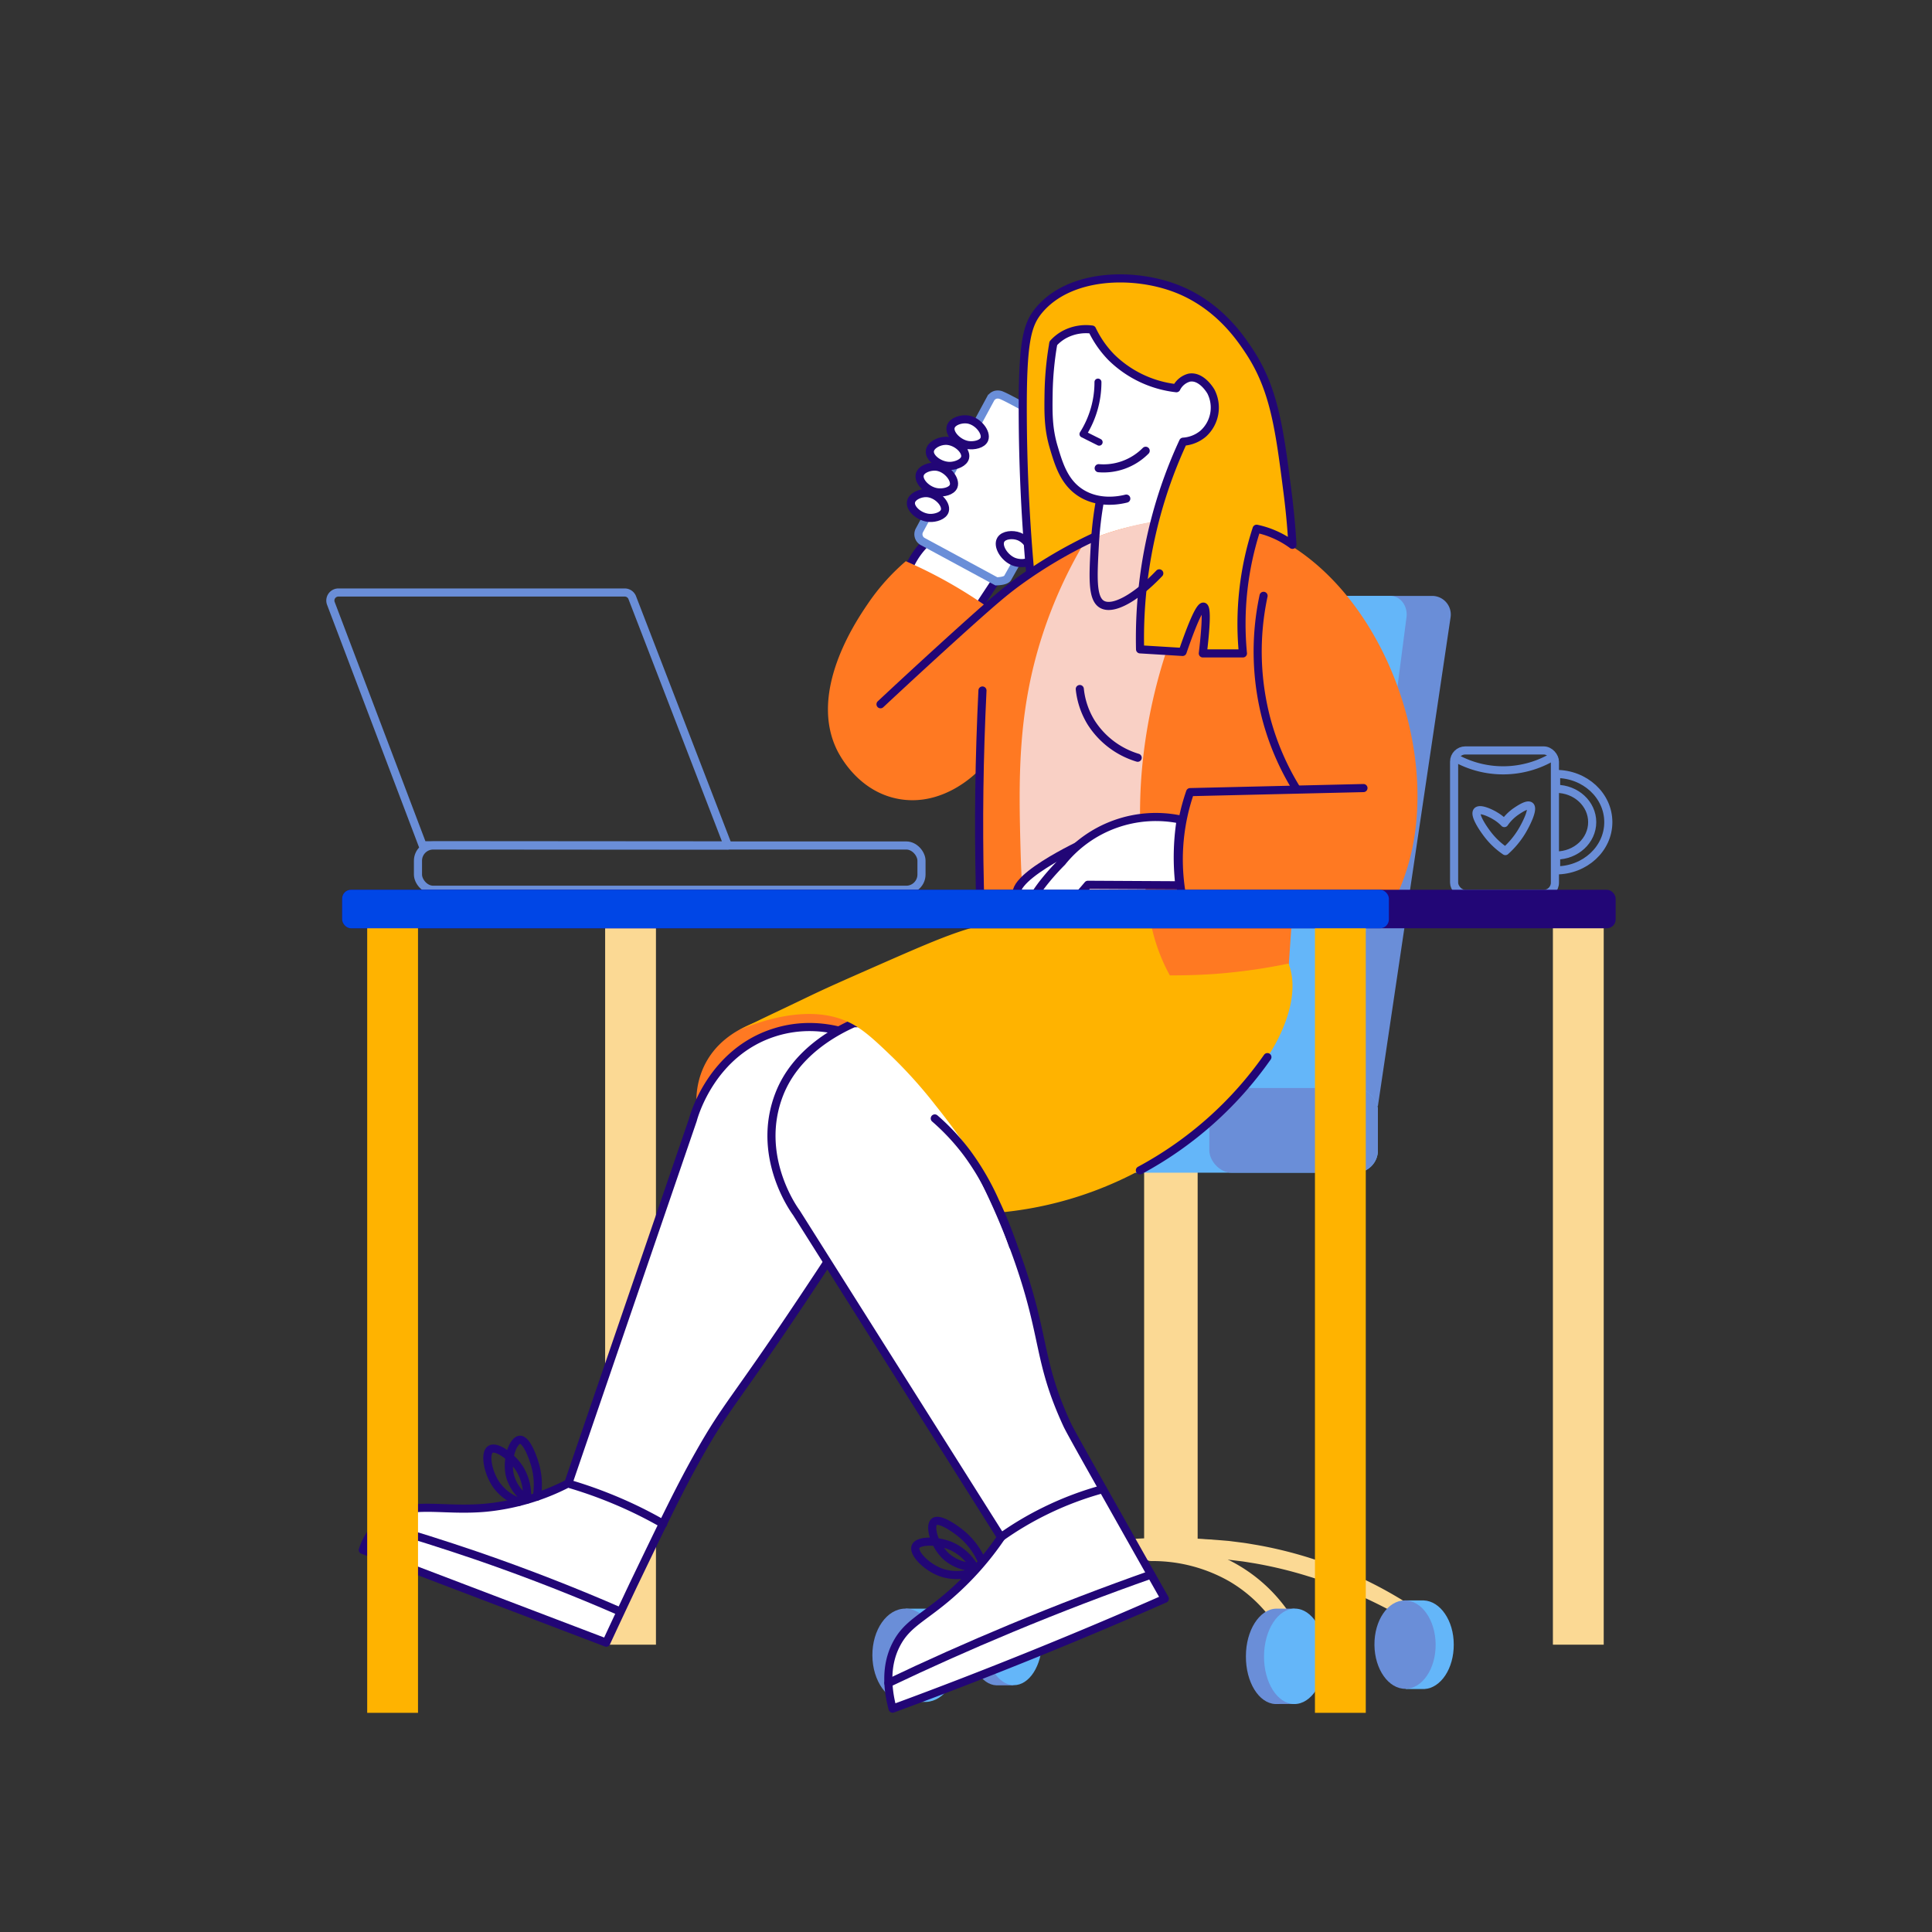 <svg id="Слой_3" data-name="Слой 3" xmlns="http://www.w3.org/2000/svg" viewBox="0 0 500 500"><rect x="0" y="0" width="500" height="500" fill="#333333" stroke="none"/><defs><style>.cls-1{fill:#fbd994;}.cls-11,.cls-12,.cls-13,.cls-2{fill:none;}.cls-13,.cls-2,.cls-6{stroke:#6a8ed8;}.cls-11,.cls-12,.cls-2,.cls-5,.cls-6{stroke-linecap:round;}.cls-11,.cls-12,.cls-2,.cls-5{stroke-linejoin:round;}.cls-11,.cls-13,.cls-2,.cls-5,.cls-6{stroke-width:2.1px;}.cls-3{fill:#6a8ed8;}.cls-4{fill:#64b6f9;}.cls-5,.cls-6,.cls-7{fill:#fff;}.cls-11,.cls-12,.cls-5{stroke:#220676;}.cls-13,.cls-6{stroke-miterlimit:10;}.cls-8{fill:#ff7922;}.cls-9{fill:#f9d0c5;}.cls-10{fill:#ffb300;}.cls-12{stroke-width:1.8px;}.cls-14{fill:#220676;}.cls-15{fill:#0046e6;}</style></defs><rect class="cls-1" x="156.61" y="237.57" width="13.15" height="188.07"/><rect class="cls-1" x="401.89" y="237.57" width="13.15" height="188.07"/><rect class="cls-2" x="108.17" y="218.81" width="130.31" height="11.46" rx="3.94"/><path class="cls-2" d="M87.58,153.34h74.06a2.09,2.09,0,0,1,2,1.37l24.73,64.1-79-.06L85.62,156.13A2.08,2.08,0,0,1,87.58,153.34Z"/><path class="cls-1" d="M364.61,419.48a130.27,130.27,0,0,0-12.76-6.57,113.7,113.7,0,0,0-13.39-5,108.67,108.67,0,0,0-13.88-3.34c-1.17-.18-2.34-.4-3.52-.54l-3.54-.43c-2.37-.19-4.73-.42-7.15-.53a93.76,93.76,0,0,0-14.23.17,70.6,70.6,0,0,0-38.64,16.11,1.79,1.79,0,0,1-2.34-2.71A71.2,71.2,0,0,1,281,401.68c9.55-3.22,19.8-3.92,29.65-3.4,2.44.1,4.92.31,7.4.52l3.71.47c1.23.17,2.45.4,3.68.6a108,108,0,0,1,41.11,16.57,1.8,1.8,0,0,1-1.89,3.05Z"/><rect class="cls-1" x="296.1" y="302.09" width="13.85" height="100.89" transform="translate(606.05 705.07) rotate(180)"/><path class="cls-3" d="M250.91,424.83c0-6.13,3.15-11.1,7-11.29h4.49l-1.36.95c2.54,1.75,4.31,5.74,4.29,10.37s-1.81,8.63-4.38,10.36l1.38.94h-4.49v0C254,436,250.89,431,250.91,424.83Z"/><ellipse class="cls-4" cx="262.45" cy="424.85" rx="11.31" ry="7.23" transform="translate(-163.43 685.63) rotate(-89.78)"/><path class="cls-4" d="M376.23,425.59c0-6.2-3.49-11.22-7.75-11.4h-.4l-4.51,0,1.49,1c-2.78,1.79-4.7,5.82-4.67,10.51s2,8.72,4.84,10.47l-1.5.95h4.91v0C372.9,436.86,376.27,431.79,376.23,425.59Z"/><ellipse class="cls-3" cx="363.59" cy="425.65" rx="7.92" ry="11.44" transform="translate(-3.74 3.23) rotate(-0.51)"/><path class="cls-1" d="M313.09,403.14a135.53,135.53,0,0,0-20.25-.09,112.12,112.12,0,0,0-19.92,3.13c-3.23.84-6.51,1.82-9.66,2.94a67.55,67.55,0,0,0-9.15,4,62.78,62.78,0,0,0-15.87,11.85,2.34,2.34,0,0,1-3.35-3.26,67.56,67.56,0,0,1,17-12.77,72.58,72.58,0,0,1,9.76-4.25c3.32-1.19,6.63-2.19,10.06-3.09a112.83,112.83,0,0,1,20.77-3.28,137.19,137.19,0,0,1,21,.21,2.33,2.33,0,0,1-.38,4.65Z"/><path class="cls-1" d="M332.3,424.35a36.55,36.55,0,0,0-14.17-15.11A40.05,40.05,0,0,0,298,404a2.33,2.33,0,0,1-.08-4.66,43,43,0,0,1,11.69,1.31,40.92,40.92,0,0,1,26.86,21.58,2.33,2.33,0,0,1-4.16,2.1Z"/><path class="cls-3" d="M322.44,428.62c0-6.69,3.49-12.12,7.75-12.3h.4l4.51,0-1.49,1c2.78,1.93,4.7,6.28,4.67,11.34s-2,9.42-4.84,11.31l1.5,1L330,441h0C325.77,440.78,322.39,435.31,322.44,428.62Z"/><ellipse class="cls-4" cx="335.08" cy="428.68" rx="12.35" ry="7.92" transform="translate(-96.02 760.66) rotate(-89.59)"/><path class="cls-4" d="M248,428.37c0-6.54-3.74-11.86-8.35-12.05h-5.32l1.61,1c-3,1.87-5.11,6.12-5.09,11.07s2.15,9.21,5.19,11.06l-1.62,1h5.31C244.36,440.24,248,434.91,248,428.37Z"/><ellipse class="cls-3" cx="234.33" cy="428.39" rx="8.58" ry="12.07" transform="translate(-2.22 1.22) rotate(-0.3)"/><path class="cls-3" d="M370.66,154.22H309.6a4.81,4.81,0,0,0-4.75,4.11l-19,127.92H356.6l18.81-126.51A4.82,4.82,0,0,0,370.66,154.22Z"/><path class="cls-4" d="M347.57,286.25,364,159.74c.38-2.9-1.58-5.52-4.15-5.52H306.57a4.43,4.43,0,0,0-4.15,4.11l-16.6,127.92"/><rect class="cls-4" x="239.44" y="281.58" width="117.16" height="21.91" rx="5.76"/><rect class="cls-3" x="312.97" y="281.58" width="43.63" height="21.91" rx="5.76"/><path class="cls-5" d="M235.09,147.24a20.1,20.1,0,0,1,5-7.19l18.15,9.43-5,7.57Z"/><path class="cls-6" d="M257.86,150.45l-19.05-10.3a2.14,2.14,0,0,1-.87-2.9l18.43-34.08a2.17,2.17,0,0,1,1.27-1,2.5,2.5,0,0,1,1.64.17c1.32.54,5.54,2.81,11.1,6a21.33,21.33,0,0,0,4.81,15.76l-14.43,25.5C260.69,149.71,260.32,150.37,257.86,150.45Z"/><path class="cls-5" d="M246.05,110.46c.43-1.41,2.66-2.14,4.38-1.9,2.73.4,5,3.41,4.31,5.13-.52,1.29-2.68,1.72-4.2,1.49C248,114.8,245.51,112.25,246.05,110.46Z"/><path class="cls-5" d="M240.65,116.7c.18-1.46,2.24-2.57,4-2.62,2.76-.08,5.52,2.48,5.13,4.3-.29,1.37-2.34,2.16-3.88,2.2C243.27,120.64,240.42,118.56,240.65,116.7Z"/><path class="cls-5" d="M238.05,122.78c.4-1.41,2.62-2.18,4.34-2,2.74.36,5.06,3.33,4.4,5.06-.51,1.3-2.66,1.76-4.18,1.56C240,127.09,237.53,124.58,238.05,122.78Z"/><path class="cls-5" d="M235.77,129.88c.28-1.42,2.37-2.35,4.07-2.27,2.69.13,5.19,2.84,4.68,4.58-.38,1.31-2.45,1.93-3.94,1.85C238,133.91,235.41,131.67,235.77,129.88Z"/><path class="cls-5" d="M259,139.7c.73-1.28,3.06-1.5,4.69-.88,2.57,1,4.13,4.43,3.07,6-.8,1.15-3,1.09-4.43.53C259.88,144.35,258.05,141.33,259,139.7Z"/><path class="cls-7" d="M283.84,138.5c.36-3.2.71-6.39,1.06-9.59a12.58,12.58,0,0,1-4.94-1.69c-.67-.4-3.33-2.1-5.63-7A29.61,29.61,0,0,1,271.77,109a86,86,0,0,1,1.16-20.19,13.7,13.7,0,0,1,4-2.38,13.42,13.42,0,0,1,5.13-.84,28.41,28.41,0,0,0,6.5,8.33,29.35,29.35,0,0,0,16,6.94,4.49,4.49,0,0,1,2.62-2.62c2-.62,3.7.72,4.2,1.11,2.34,1.81,3,5.24,2.45,7.81-.74,3.54-3.94,6.37-8.08,7.17a110,110,0,0,0-6.65,18.31c-.84,3.19-1.5,6.25-2,9.14l-13.32-2.11Z"/><path class="cls-8" d="M234.42,145.24c3.07,1.33,6.33,2.91,9.72,4.76a123.7,123.7,0,0,1,11.62,7.24A83,83,0,0,1,263,151c4.63-3.57,15.06-11.47,30.29-14.86,4.39-1,16.53-3.68,29-.19,31.73,8.91,51.17,54.14,42.48,86.68a56.25,56.25,0,0,1-3.05,8.58l-26.94.6q-.63,8.94-1.25,17.88a125.14,125.14,0,0,1-36.2,1.9A175.55,175.55,0,0,1,272,249.83a177.67,177.67,0,0,1-18.48-3.62V199.15c-.64.7-9.24,9.75-20.95,7.62-10.24-1.86-15-10.85-15.81-12.38-7.74-15.21,4.77-33.64,7.81-38.1A55.66,55.66,0,0,1,234.42,145.24Z"/><path class="cls-9" d="M280.76,140.18a118.62,118.62,0,0,0-10.9,23.92c-6.55,20-6.25,37.47-5.72,56.58.18,6.25.63,15.17,1.91,25.91l33.72-.57a134.9,134.9,0,0,1-4.38-45.15A137.36,137.36,0,0,1,318.23,135a63.48,63.48,0,0,0-13.39-.66,65.61,65.61,0,0,0-14.19,2.42A76.21,76.21,0,0,0,280.76,140.18Z"/><path class="cls-10" d="M295.42,167.53l10.38.7,5-11.5h1.61l-.41,12h9.37a76.07,76.07,0,0,1,3.94-32.16,19.38,19.38,0,0,1,5.69,1.79,19.87,19.87,0,0,1,3.38,2.14c-.28-2.4-.67-5.81-1.17-9.9-2.47-20.46-3.34-24.3-4.86-28.39A46.81,46.81,0,0,0,321,88.66c-2.32-2.94-9.73-12-22.72-15.1-2.91-.69-10.8-2.45-19.34.76a19.88,19.88,0,0,0-9.38,6.33A18.53,18.53,0,0,0,266,89.13c-.47,8.85-.67,18.32-.47,28.36.2,10.54.83,20.45,1.71,29.65,1-.49,2.06-1,3.1-1.52,4.44-2.25,8.6-4.6,12.47-7l1.41-8.92a7.85,7.85,0,0,1-3.17-.56c-3-1.22-4.57-3.94-6.24-8.43-1.77-4.76-3.47-9.34-3.82-16.3a50.35,50.35,0,0,1,1.65-15.56,11.11,11.11,0,0,1,5.89-3.67,10.72,10.72,0,0,1,4.38-.1,25.89,25.89,0,0,0,5.33,7.7,27.36,27.36,0,0,0,16.13,7.48A4.35,4.35,0,0,1,306,98c2-1.28,4.82-.39,6.31.88,3.55,3,3,11.18-1.33,14.43a8.28,8.28,0,0,1-4.33,1.52c-1.06,2.48-2.5,6-4,10.39A119.68,119.68,0,0,0,296,152.81,102.23,102.23,0,0,0,295.42,167.53Z"/><path class="cls-11" d="M227.88,182.26c7.63-7.13,14.13-13.07,19.05-17.53,10.26-9.28,13.19-11.7,16.59-14.18A119.33,119.33,0,0,1,283.13,139"/><path class="cls-11" d="M254.26,178.7q-.31,6.41-.52,13c-.54,17.1-.42,33.6.21,49.42"/><path class="cls-11" d="M305.67,230.4A53.16,53.16,0,0,1,308,205l44.86-1.05"/><path class="cls-11" d="M335.63,204.32a67.71,67.71,0,0,1-7.86-18.12,68.85,68.85,0,0,1-.76-32"/><path class="cls-11" d="M279.45,178.32a20.57,20.57,0,0,0,2.92,8.64,21.68,21.68,0,0,0,12.06,9.14"/><path class="cls-8" d="M182.55,296.1c-.93-2.16-4.51-11.14-.42-20,5.49-11.85,20.2-13.43,23.48-13.78A35.17,35.17,0,0,1,221,264.2l-17.63,31.55Z"/><path class="cls-5" d="M93.9,401.12l63,24c1.66-3.59,4.08-8.76,7-14.94,8.15-16.93,12.22-25.4,17.1-34,7.06-12.51,9-13.33,26.67-39.82,6.11-9.14,11-16.68,14.1-21.55l5-44.14c-1.66-1-12.84-7.72-26.29-3.49-16.33,5.14-20.91,21.63-21.18,22.68l-32.21,94a58.61,58.61,0,0,1-21.32,6.33c-11.8,1.08-20-2.09-26.7,3.22A16.86,16.86,0,0,0,93.9,401.12Z"/><path class="cls-11" d="M147.61,384.11a113,113,0,0,1,12.09,4.35,110.34,110.34,0,0,1,11.92,5.92"/><path class="cls-11" d="M134.3,388.68a12.43,12.43,0,0,1-5.8-4.35c-2.32-3.3-3.13-8.25-1.57-9.24s5.57,1.86,7.62,5.14a13.21,13.21,0,0,1,1.82,7.88A11.18,11.18,0,0,1,132,382c-1.07-4.28.79-9.26,2.53-9.39s3.45,4.67,4,6.67a19,19,0,0,1,.41,8.06"/><path class="cls-11" d="M98.26,394.71q12.26,3.51,25.39,8c13.2,4.55,25.48,9.4,36.82,14.34"/><path class="cls-5" d="M231,442.2q18-6.61,36.68-14.18,17.42-7.06,33.77-14.27c-2.84-5-7.07-12.47-12.18-21.55-8.22-14.58-12.35-21.9-13.09-23.49-7.64-16.53-5.53-22.24-12.57-42.42a180.25,180.25,0,0,0-11.39-25.89Q293.7,282.93,292,274q-2.19-11.13-71.09-9.18c-5.05,2.25-15.06,7.7-19.21,18.3-6.24,15.94,3.74,29.85,4.39,30.72l53,84a77.55,77.55,0,0,1-13.2,14.89c-6.9,6-11.15,7.45-13.9,12.77C228.91,431.35,229.82,437.84,231,442.2Z"/><path class="cls-11" d="M259.05,397.82A82,82,0,0,1,270.53,391a83.28,83.28,0,0,1,14.85-5.61"/><path class="cls-5" d="M229.91,435.58c10-4.78,20.61-9.53,31.76-14.17,12.49-5.2,24.59-9.81,36.2-13.9"/><path class="cls-11" d="M250.77,407.2a12.31,12.31,0,0,1-7.24-.26c-3.79-1.38-7.28-5-6.57-6.69s5.64-1.66,9.2-.13a13.14,13.14,0,0,1,6,5.44,11.21,11.21,0,0,1-7.09-2.59c-3.32-2.9-4.64-8.05-3.28-9.14s5.5,1.86,7.09,3.19a18.92,18.92,0,0,1,4.94,6.38"/><path class="cls-10" d="M191.32,266.55c2.34-1.16,5.69-2.81,9.74-4.72,11-5.21,9.33-4.61,23.22-10.72,13.15-5.79,19.73-8.69,26-10.63a134.32,134.32,0,0,1,32.13-5.63c19.46-1,31.48,2.52,36.55,4.26,10.06,3.44,12.45,6.47,13.52,8.27,5.78,9.63-2.59,23.22-3.56,24.76a95.12,95.12,0,0,1-70.79,41.71l-6.78-15.22c-3.44-5.12-6.62-9.31-9.16-12.48a122.28,122.28,0,0,0-10.93-12.28c-3.83-3.69-6.94-6.69-10.11-8.54C211,259.42,197.65,263.9,191.32,266.55Z"/><path class="cls-8" d="M297.18,234.53a47.31,47.31,0,0,0,5.57,17.9c3.77,0,7.8-.09,12.07-.41a146.27,146.27,0,0,0,18.69-2.66,24.23,24.23,0,0,0-6.5-10.49C319.7,232.1,308.2,230.61,297.18,234.53Z"/><path class="cls-11" d="M284.65,129.68a91,91,0,0,0-1.29,11c-.48,8.64-.79,14.16,1.8,15.7,2.91,1.73,9-1.83,14.86-8"/><path class="cls-11" d="M272.52,89.32a82.82,82.82,0,0,0-1.14,12.29c-.08,5.16-.15,9.22,1.34,14.19,1.33,4.46,2.75,9.2,7.23,11.91,4.65,2.8,9.82,1.76,11.53,1.33"/><path class="cls-12" d="M284.15,98.88a25.12,25.12,0,0,1-3.88,13.46l4.19,2.1"/><path class="cls-11" d="M284.34,121.17a15.26,15.26,0,0,0,6.16-.76,15.43,15.43,0,0,0,6-3.75"/><path class="cls-11" d="M272.59,88.85a10.89,10.89,0,0,1,2.67-2.16,11.82,11.82,0,0,1,7.36-1.4,26.67,26.67,0,0,0,5,7.18,28.56,28.56,0,0,0,16.83,8,5.2,5.2,0,0,1,3.3-2.73c3.19-.6,5.54,3.41,5.65,3.62a9.09,9.09,0,0,1-2,10.86,8.92,8.92,0,0,1-5.2,2.09,119.88,119.88,0,0,0-6.86,18.74,121.74,121.74,0,0,0-4.29,35l11,.67c3.55-10.32,4.87-11.85,5.43-11.72s1,2-.19,12.1h10.38a79.47,79.47,0,0,1,3.54-32.26,23.42,23.42,0,0,1,4.27,1.33,23.89,23.89,0,0,1,5,2.83c-.18-3.17-.52-7.72-1.21-13.15-2.13-16.75-3.45-27.1-10-37-2.23-3.36-7.87-11.86-18.67-16.1-11.3-4.43-27.7-3.92-35.62,5.43-3.23,3.81-4.39,8.3-4.29,27.63.05,10.83.5,24.4,1.9,40.1"/><path class="cls-11" d="M295,302.89A95.43,95.43,0,0,0,328,273.58"/><path class="cls-11" d="M241.92,289.45a57.65,57.65,0,0,1,8.38,9A67.09,67.09,0,0,1,257.57,311a102.38,102.38,0,0,1,4.61,11.42"/><path class="cls-5" d="M280.86,218s-22.76,10.44-16.75,14.89S282.86,225,282.86,225"/><path class="cls-5" d="M304.85,219.6a61,61,0,0,1,.73-7.49,31.16,31.16,0,0,0-30.75,11h0s-13.91,13.63-6.78,15.87c3.41,1.07,9.45-5.15,13.5-10l23.68.13A62.35,62.35,0,0,1,304.85,219.6Z"/><rect class="cls-2" x="376.32" y="194.21" width="26.09" height="37.13" rx="2.9"/><path class="cls-13" d="M402.72,200.3v3.85c5.16,0,9.34,3.86,9.34,8.62s-4.18,8.63-9.34,8.63v3.85c7.46,0,13.51-5.59,13.51-12.48S410.18,200.3,402.72,200.3Z"/><path class="cls-13" d="M376.53,196.08a25.33,25.33,0,0,0,25.5-.33"/><path class="cls-2" d="M389.59,220.26a19.56,19.56,0,0,1-4.2-3.83c-1.62-2-3.95-5.56-3.09-6.5s4.37,1,4.53,1.14a10.89,10.89,0,0,1,2.5,1.94,11.77,11.77,0,0,1,3-3c.78-.53,2.94-2,3.66-1.42.93.76-.95,4.57-2.13,6.54A22.31,22.31,0,0,1,389.59,220.26Z"/><rect class="cls-14" x="88.55" y="230.27" width="329.58" height="9.97" rx="2.29"/><rect class="cls-10" x="95.03" y="237.57" width="13.15" height="205.71"/><rect class="cls-10" x="340.31" y="237.57" width="13.15" height="205.71"/><rect class="cls-15" x="88.55" y="230.27" width="270.89" height="9.97" rx="2.29"/></svg>